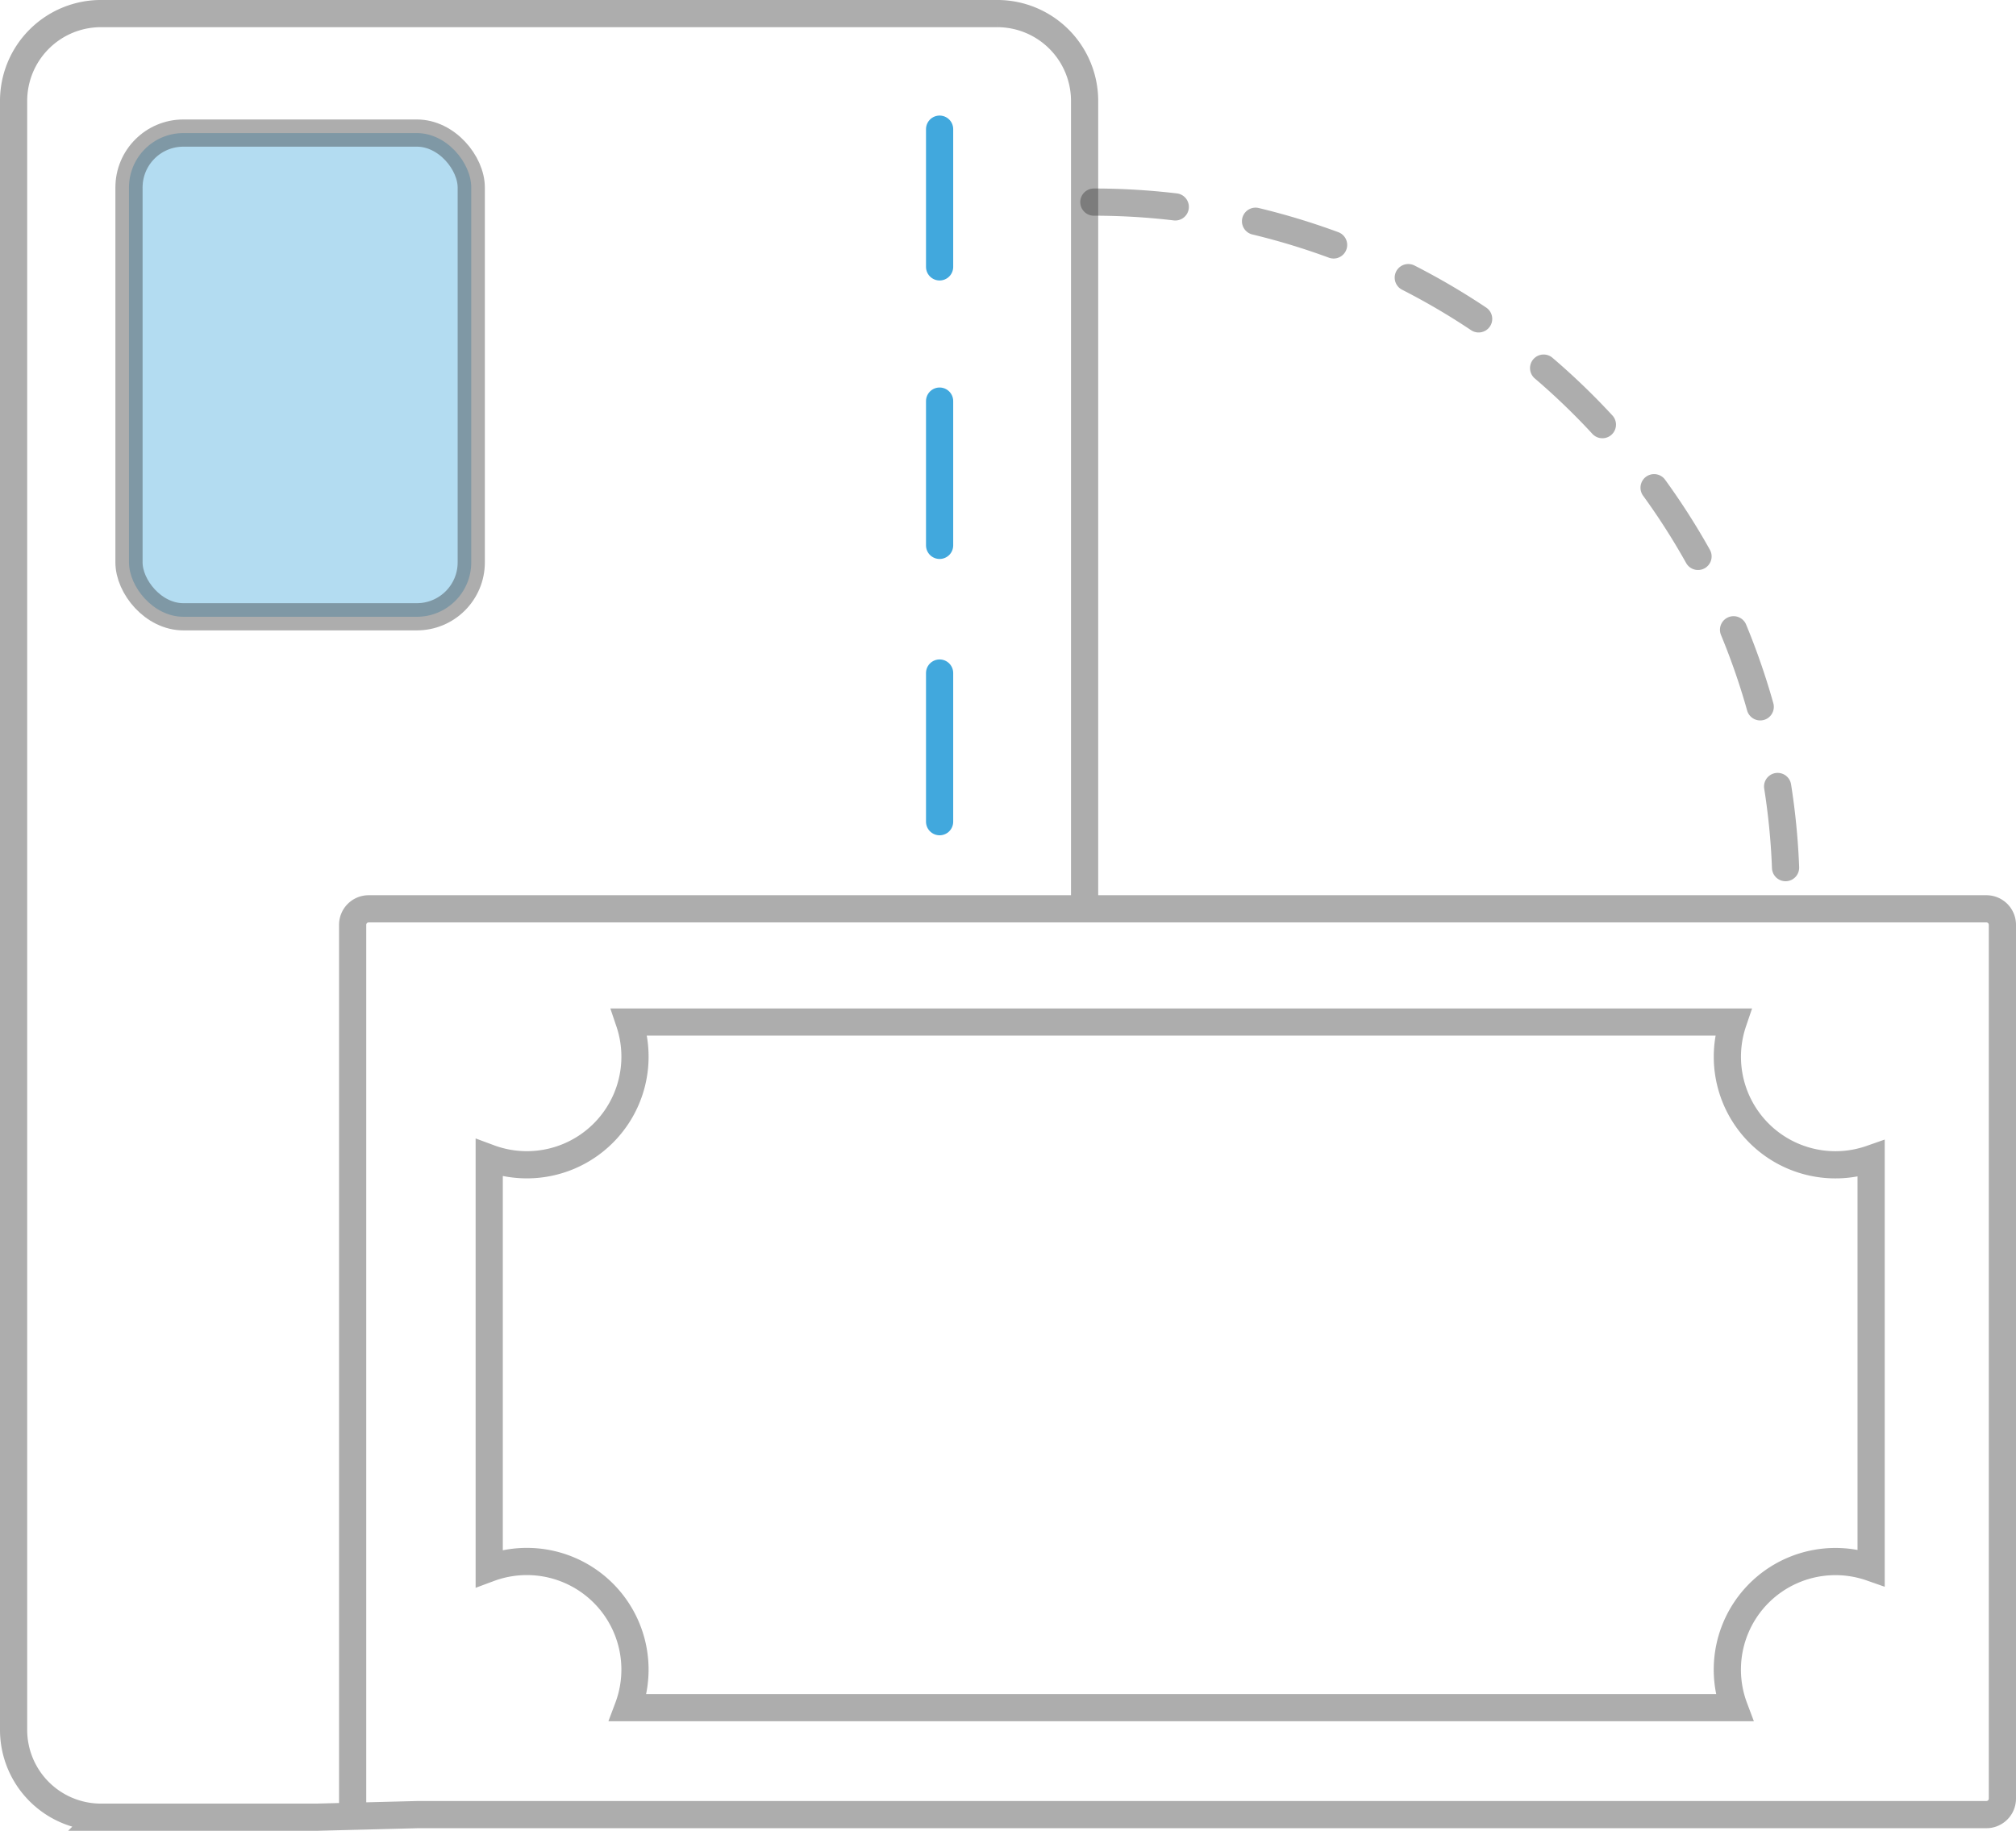 <svg xmlns="http://www.w3.org/2000/svg" width="148.241" height="134.65" viewBox="0 0 148.241 134.65">
    <defs>
        <style>
            .prefix__cls-1,.prefix__cls-3{fill:none;stroke-miterlimit:10;stroke-width:2px}.prefix__cls-1{stroke:rgba(51,51,51,.4)}.prefix__cls-3{stroke:#41a8dd;stroke-linecap:round}
        </style>
    </defs>
    <g id="prefix__Group_855" data-name="Group 855" transform="translate(-93.247 -101.221)">
        <path id="prefix__Path_19376" d="M119.178 234.572v-65.334a1.177 1.177 0 0 1 1.177-1.177h118.956a1.177 1.177 0 0 1 1.177 1.177V233.5a1.177 1.177 0 0 1-1.177 1.177H123.988l-7.456.191h-15.861a6.423 6.423 0 0 1-6.424-6.424v-119.8a6.423 6.423 0 0 1 6.424-6.424h65.9a6.423 6.423 0 0 1 6.429 6.425V167.8" class="prefix__cls-1" data-name="Path 19376"/>
        <rect id="prefix__Rectangle_1704" width="25.167" height="35.575" data-name="Rectangle 1704" rx="4" transform="translate(102.732 111.008)" style="fill:rgba(65,168,221,.4);stroke-miterlimit:10;stroke-width:2px;stroke:rgba(51,51,51,.4)"/>
        <path id="prefix__Line_19" d="M0 0L0 10.129" class="prefix__cls-3" data-name="Line 19" transform="translate(162.338 110.72)"/>
        <path id="prefix__Line_20" d="M0 0L0 10.611" class="prefix__cls-3" data-name="Line 20" transform="translate(162.338 130.72)"/>
        <path id="prefix__Line_21" d="M0 0L0 10.933" class="prefix__cls-3" data-name="Line 21" transform="translate(162.338 150.72)"/>
        <path id="prefix__Path_19377" d="M364.107 149.321a50.9 50.9 0 0 1 50.9 50.9" data-name="Path 19377" transform="translate(-190.426 -33.236)" style="stroke-dasharray:6;stroke-linecap:round;stroke-miterlimit:10;stroke-width:2px;stroke:rgba(51,51,51,.4);fill:none"/>
        <path id="prefix__Path_19378" d="M312.059 364.681a7.946 7.946 0 0 1-7.525-10.5h-81.166a7.95 7.95 0 0 1-10.3 10v30.172a7.95 7.95 0 0 1 10.209 10.253h81.341a7.949 7.949 0 0 1 10.065-10.3v-30.071a7.936 7.936 0 0 1-2.624.446z" class="prefix__cls-1" data-name="Path 19378" transform="translate(-83.848 -177.794)"/>
    </g>
</svg>
